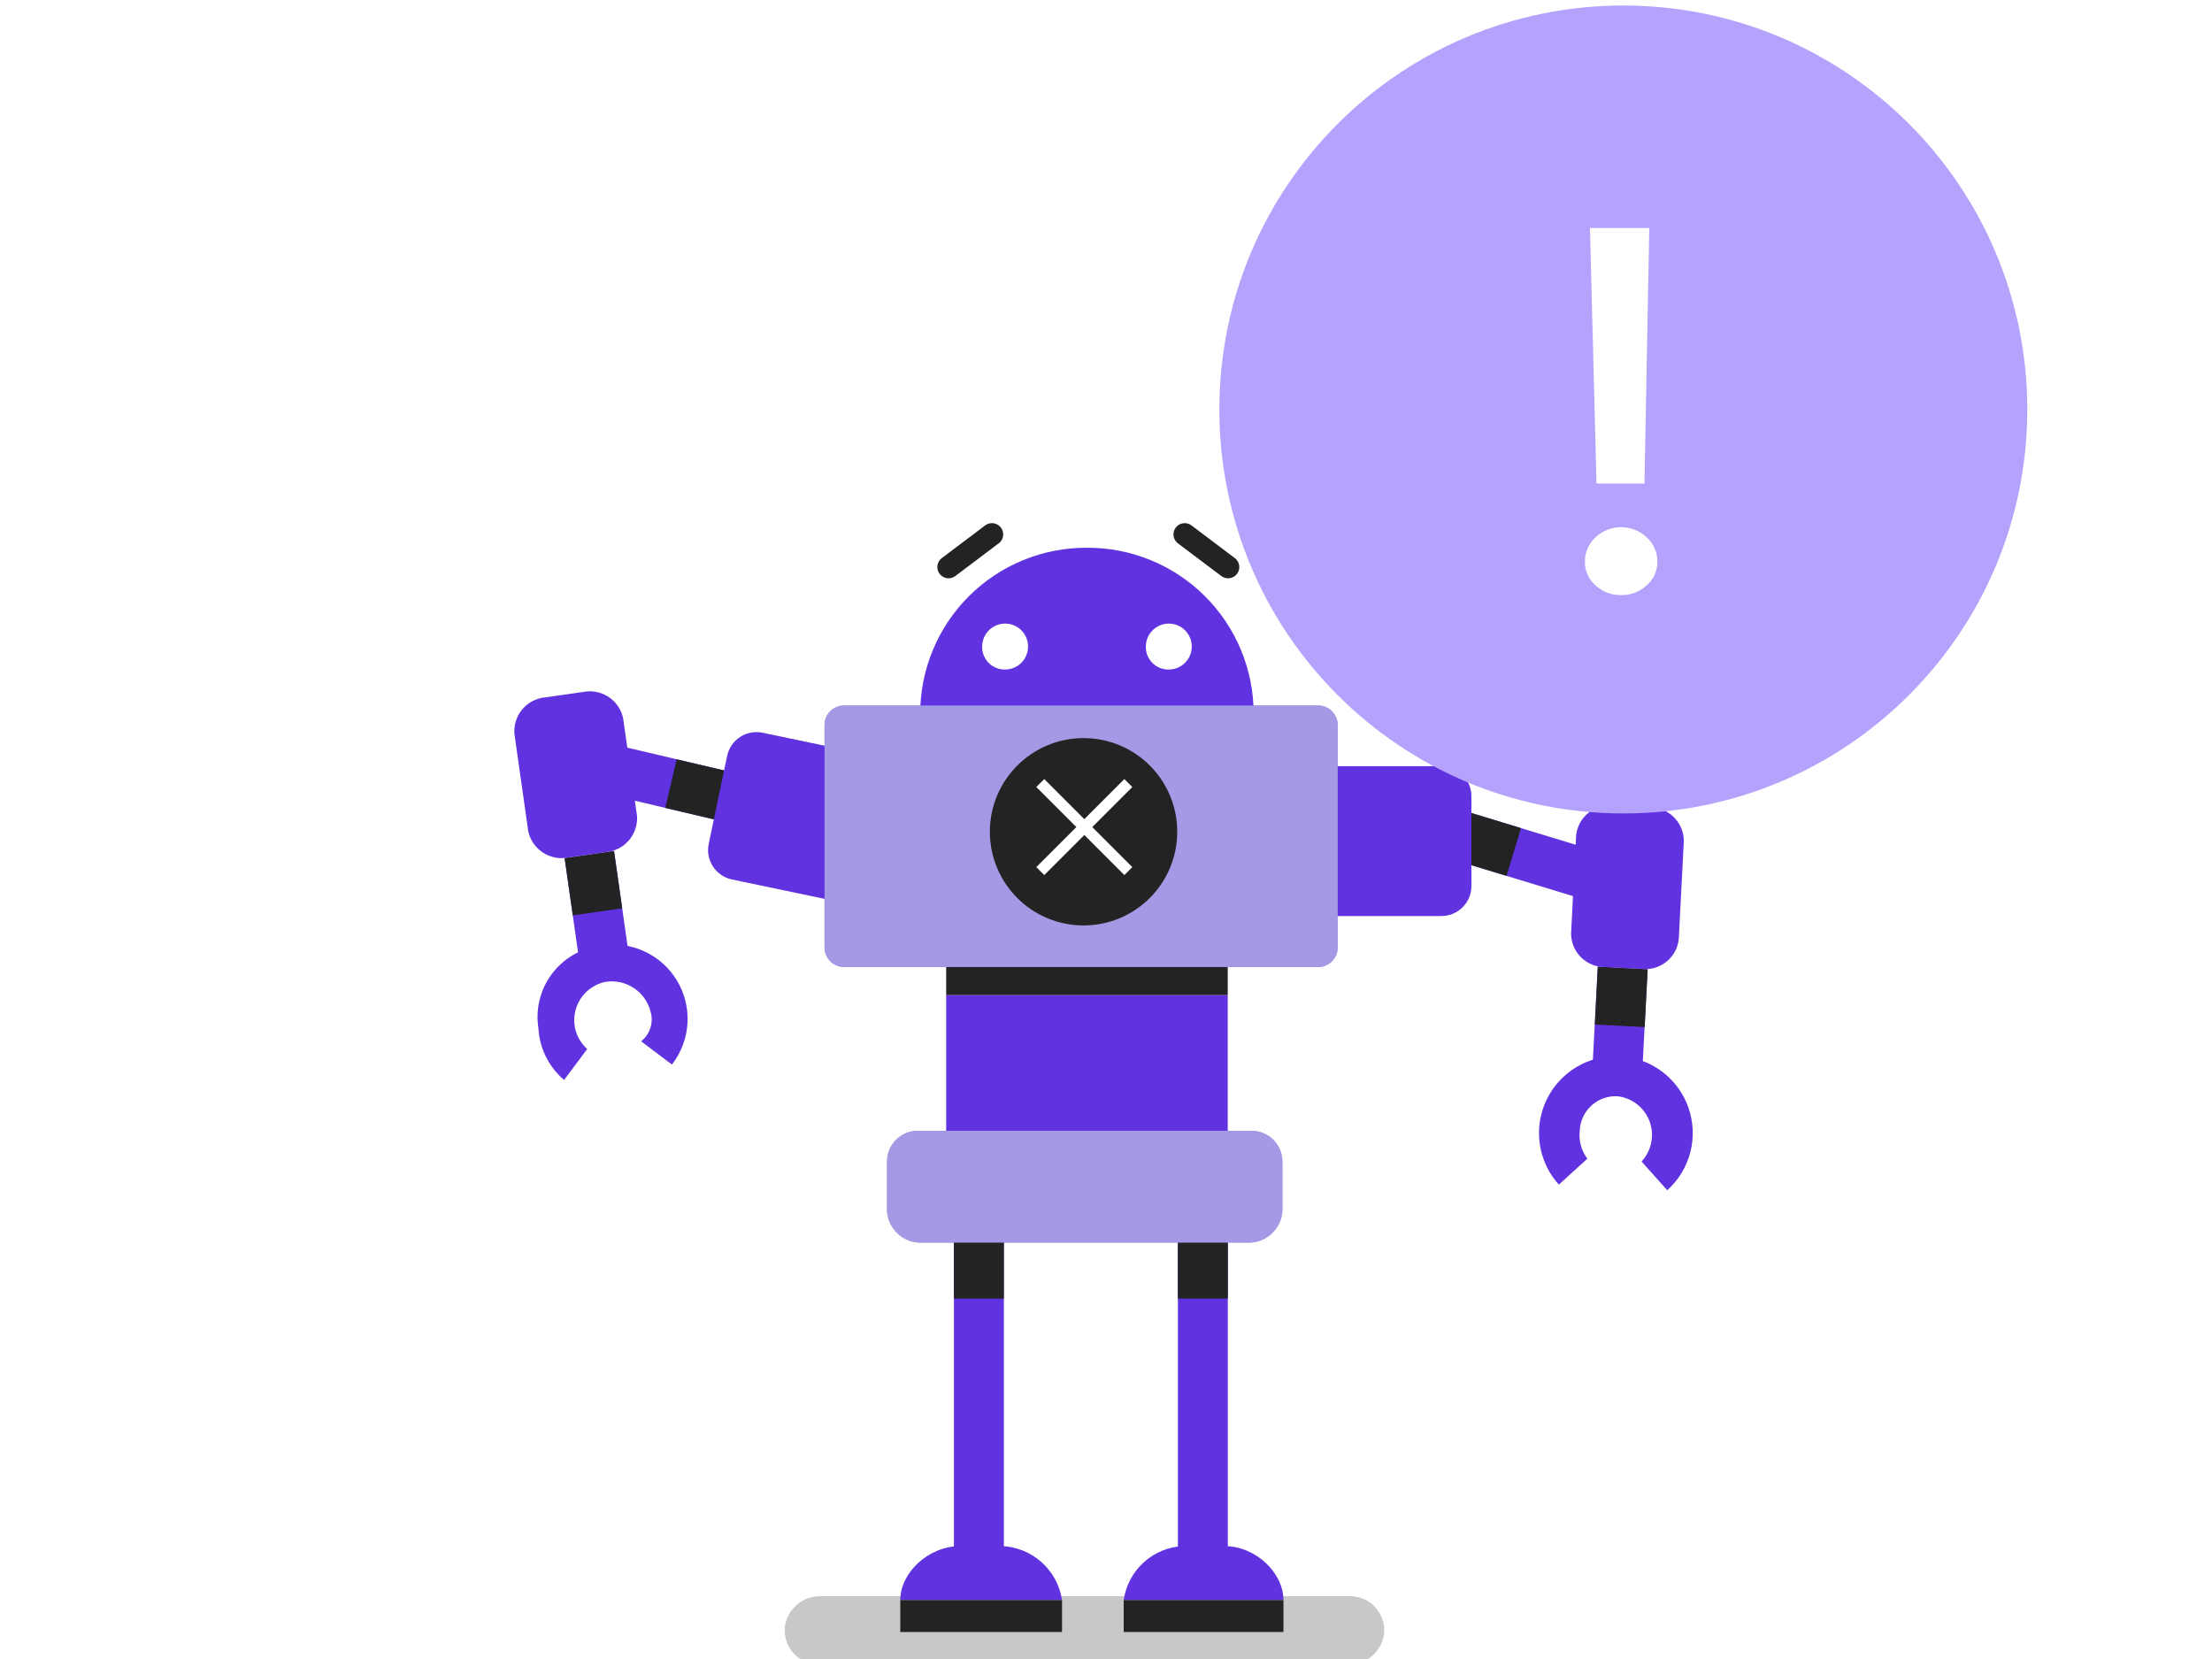 <svg width="400" height="300" viewBox="0 0 400 300" version="1.1" xmlns="http://www.w3.org/2000/svg" xmlns:xlink="http://www.w3.org/1999/xlink">
<rect x="0" y="0" width="400" height="300" fill="#808080" stroke="none"/>
<title>error-code-generic</title>
<desc>Created using Figma</desc>
<g id="Canvas" transform="translate(-30218 -939)">
<clipPath id="clip-0" clip-rule="evenodd">
<path d="M 30218 939L 30618 939L 30618 1239L 30218 1239L 30218 939Z" fill="#FFFFFF"/>
</clipPath>
<g id="error-code-generic" clip-path="url(#clip-0)">
<path d="M 30218 939L 30618 939L 30618 1239L 30218 1239L 30218 939Z" fill="#FFFFFF"/>
<g id="Vector">
<use xlink:href="#path0_fill" transform="translate(30359.9 1227.64)" fill="#C8C8C8"/>
</g>
<g id="Vector">
<use xlink:href="#path1_fill" transform="translate(30319 1071.76)" fill="#6132E0"/>
</g>
<g id="Vector">
<use xlink:href="#path2_fill" transform="translate(30338.3 1076.31)" fill="#232323"/>
</g>
<g id="Vector">
<use xlink:href="#path3_fill" transform="matrix(0.979 0.205 -0.205 0.979 30350.6 1070.39)" fill="#6132E0"/>
</g>
<g id="Vector">
<use xlink:href="#path4_fill" transform="translate(30481.1 1085.91)" fill="#6132E0"/>
</g>
<g id="Vector">
<use xlink:href="#path5_fill" transform="translate(30481.1 1085.91)" fill="#232323"/>
</g>
<g id="Vector">
<use xlink:href="#path6_fill" transform="translate(30438 1077.55)" fill="#6132E0"/>
</g>
<g id="Vector">
<use xlink:href="#path7_fill" transform="translate(30389.1 1118.93)" fill="#6132E0"/>
</g>
<g id="Vector">
<use xlink:href="#path8_fill" transform="translate(30389.1 1113.16)" fill="#232323"/>
</g>
<g id="Vector">
<use xlink:href="#path9_fill" transform="translate(30384.4 1038.05)" fill="#6132E0"/>
</g>
<g id="Vector">
<use xlink:href="#path10_fill" transform="translate(30395.6 1051.76)" fill="#FFFFFF"/>
</g>
<g id="Vector">
<use xlink:href="#path11_fill" transform="translate(30425.2 1051.76)" fill="#FFFFFF"/>
</g>
<g id="Vector">
<use xlink:href="#path12_fill" transform="translate(30390.5 1162.99)" fill="#6132E0"/>
</g>
<g id="Vector">
<use xlink:href="#path13_fill" transform="translate(30390.5 1162.99)" fill="#232323"/>
</g>
<g id="Vector">
<use xlink:href="#path14_fill" transform="translate(30431 1162.99)" fill="#6132E0"/>
</g>
<g id="Vector">
<use xlink:href="#path15_fill" transform="translate(30431 1162.99)" fill="#232323"/>
</g>
<g id="Vector">
<use xlink:href="#path16_fill" transform="translate(30380.8 1218.58)" fill="#6132E0"/>
</g>
<g id="Vector">
<use xlink:href="#path17_fill" transform="translate(30380.8 1228.34)" fill="#232323"/>
</g>
<g id="Vector">
<use xlink:href="#path18_fill" transform="translate(30421.2 1218.58)" fill="#6132E0"/>
</g>
<g id="Vector">
<use xlink:href="#path19_fill" transform="translate(30421.2 1228.34)" fill="#232323"/>
</g>
<g id="Vector">
<use xlink:href="#path20_fill" transform="translate(30320.1 1092.89)" fill="#6132E0"/>
</g>
<g id="Vector">
<use xlink:href="#path21_fill" transform="translate(30320.1 1092.89)" fill="#232323"/>
</g>
<g id="Vector">
<use xlink:href="#path22_fill" transform="translate(30311 1064.01)" fill="#6132E0"/>
</g>
<g id="Vector">
<use xlink:href="#path23_fill" transform="translate(30315.2 1109.8)" fill="#6132E0"/>
</g>
<g id="Vector">
<use xlink:href="#path24_fill" transform="translate(30505.8 1113.81)" fill="#6132E0"/>
</g>
<g id="Vector">
<use xlink:href="#path25_fill" transform="translate(30506.4 1113.81)" fill="#232323"/>
</g>
<g id="Vector">
<use xlink:href="#path26_fill" transform="translate(30502.1 1084.63)" fill="#6132E0"/>
</g>
<g id="Vector">
<use xlink:href="#path27_fill" transform="translate(30496.3 1129.99)" fill="#6132E0"/>
</g>
<g id="Vector">
<use xlink:href="#path28_fill" transform="translate(30387.5 1033.6)" fill="#232323"/>
</g>
<g id="Vector">
<use xlink:href="#path29_fill" transform="translate(30430.2 1033.6)" fill="#232323"/>
</g>
<g id="Vector">
<use xlink:href="#path30_fill" transform="translate(30367.1 1066.57)" fill="#4833C8"/>
<use xlink:href="#path30_fill" transform="translate(30367.1 1066.57)" fill="#FFFFFF" fill-opacity="0.5"/>
</g>
<g id="Vector">
<use xlink:href="#path31_fill" transform="translate(30397 1072.47)" fill="#232323"/>
</g>
<g id="Vector">
<use xlink:href="#path32_fill" transform="translate(30405.4 1079.88)" fill="#FFFFFF"/>
</g>
<g id="Vector">
<use xlink:href="#path33_fill" transform="translate(30378.4 1143.48)" fill="#4833C8"/>
<use xlink:href="#path33_fill" transform="translate(30378.4 1143.48)" fill="#FFFFFF" fill-opacity="0.5"/>
</g>
<g id="Vector">
<use xlink:href="#path34_fill" transform="translate(30438.5 940)" fill="#B4A2FC"/>
</g>
<g id="Vector">
<use xlink:href="#path35_fill" transform="translate(30504.6 980.23)" fill="#FFFFFF"/>
</g>
</g>
</g>
<defs>
<path id="path0_fill" d="M 6.178 12.354L 101.919 12.354C 103.503 12.385 105.041 11.827 106.237 10.789C 107.433 9.75 108.201 8.304 108.391 6.732C 108.468 5.877 108.366 5.016 108.092 4.203C 107.817 3.39 107.377 2.644 106.798 2.01C 106.219 1.377 105.515 0.872 104.729 0.526C 103.944 0.18 103.096 0.001 102.238 0.001L 6.497 0.001C 4.913 -0.03 3.374 0.528 2.179 1.567C 0.983 2.606 0.215 4.051 0.025 5.624C -0.052 6.478 0.05 7.339 0.324 8.152C 0.599 8.965 1.039 9.712 1.618 10.345C 2.197 10.978 2.901 11.484 3.686 11.83C 4.471 12.175 5.32 12.354 6.178 12.354Z"/>
<path id="path1_fill" fill-rule="evenodd" d="M 30.889 6.783L 28.82 15.571L 1.35699e-07 8.787L 2.067 -1.73694e-06L 30.889 6.783Z"/>
<path id="path2_fill" fill-rule="evenodd" d="M 11.558 2.234L 9.489 11.021L -8.52963e-07 8.787L 2.067 -3.84609e-06L 11.558 2.234Z"/>
<path id="path3_fill" d="M 40.654 0L 5.421 0C 2.427 0 0 2.427 0 5.421L 0 21.681C 0 24.675 2.427 27.102 5.421 27.102L 40.654 27.102C 43.648 27.102 46.076 24.675 46.076 21.681L 46.076 5.421C 46.076 2.427 43.648 0 40.654 0Z"/>
<path id="path4_fill" fill-rule="evenodd" d="M 2.72948e-06 8.635L 2.628 -3.59795e-06L 30.954 8.623L 28.324 17.26L 2.72948e-06 8.635Z"/>
<path id="path5_fill" fill-rule="evenodd" d="M 2.72948e-06 8.635L 2.628 -3.59795e-06L 11.954 2.84L 9.326 11.475L 2.72948e-06 8.635Z"/>
<path id="path6_fill" d="M 40.654 0L 5.421 0C 2.427 0 -3.22575e-06 2.427 -3.22575e-06 5.421L -3.22575e-06 21.681C -3.22575e-06 24.675 2.427 27.102 5.421 27.102L 40.654 27.102C 43.648 27.102 46.076 24.675 46.076 21.681L 46.076 5.421C 46.076 2.427 43.648 0 40.654 0Z"/>
<path id="path7_fill" fill-rule="evenodd" d="M -2.66745e-06 1.98508e-06L 50.913 1.98508e-06L 50.913 27.803L -2.66745e-06 27.803L -2.66745e-06 1.98508e-06Z"/>
<path id="path8_fill" fill-rule="evenodd" d="M -2.66745e-06 -3.84609e-06L 50.913 -3.84609e-06L 50.913 5.777L -2.66745e-06 5.777L -2.66745e-06 -3.84609e-06Z"/>
<path id="path9_fill" fill-rule="evenodd" d="M 30.151 0C 26.201 -0.02 22.286 0.739 18.63 2.236C 14.974 3.732 11.65 5.936 8.849 8.721C 6.047 11.506 3.823 14.817 2.305 18.463C 0.786 22.11 0.003 26.021 1.17864e-06 29.971L 60.301 29.971C 60.298 26.021 59.515 22.11 57.996 18.464C 56.478 14.817 54.254 11.507 51.453 8.722C 48.651 5.937 45.328 3.733 41.672 2.236C 38.016 0.74 34.101 -0.02 30.151 0Z"/>
<path id="path10_fill" fill-rule="evenodd" d="M 0.004 4.342C -0.033 3.513 0.179 2.691 0.613 1.984C 1.047 1.276 1.683 0.715 2.439 0.372C 3.195 0.029 4.036 -0.08 4.854 0.059C 5.672 0.198 6.43 0.579 7.03 1.153C 7.63 1.727 8.044 2.467 8.22 3.278C 8.395 4.089 8.324 4.934 8.015 5.705C 7.706 6.475 7.173 7.135 6.486 7.6C 5.798 8.065 4.987 8.314 4.157 8.314C 3.08 8.337 2.037 7.932 1.259 7.187C 0.48 6.443 0.029 5.419 0.004 4.342Z"/>
<path id="path11_fill" fill-rule="evenodd" d="M 0.004 4.342C -0.033 3.513 0.179 2.691 0.613 1.984C 1.047 1.276 1.683 0.715 2.439 0.372C 3.195 0.029 4.036 -0.08 4.854 0.059C 5.672 0.198 6.43 0.579 7.03 1.153C 7.63 1.727 8.044 2.467 8.22 3.278C 8.395 4.089 8.324 4.934 8.015 5.705C 7.706 6.475 7.173 7.135 6.486 7.6C 5.798 8.065 4.987 8.314 4.157 8.314C 3.08 8.337 2.037 7.932 1.259 7.187C 0.48 6.443 0.029 5.419 0.004 4.342Z"/>
<path id="path12_fill" fill-rule="evenodd" d="M 2.10915e-06 -3.97016e-06L 9.027 -3.97016e-06L 9.027 58.136L 2.10915e-06 58.136L 2.10915e-06 -3.97016e-06Z"/>
<path id="path13_fill" fill-rule="evenodd" d="M 2.10915e-06 -3.97016e-06L 9.027 -3.97016e-06L 9.027 10.832L 2.10915e-06 10.832L 2.10915e-06 -3.97016e-06Z"/>
<path id="path14_fill" fill-rule="evenodd" d="M 3.03965e-06 -3.97016e-06L 9.027 -3.97016e-06L 9.027 58.136L 3.03965e-06 58.136L 3.03965e-06 -3.97016e-06Z"/>
<path id="path15_fill" fill-rule="evenodd" d="M 3.03965e-06 -3.97016e-06L 9.027 -3.97016e-06L 9.027 10.832L 3.03965e-06 10.832L 3.03965e-06 -3.97016e-06Z"/>
<path id="path16_fill" fill-rule="evenodd" d="M 29.247 9.757C 28.849 7.123 27.548 4.71 25.566 2.93C 23.584 1.15 21.045 0.114 18.384 6.20337e-06L 10.863 6.20337e-06C 5.013 6.20337e-06 -8.06438e-07 4.879 -8.06438e-07 9.757L 29.247 9.757Z"/>
<path id="path17_fill" fill-rule="evenodd" d="M -8.06438e-07 1.24067e-05L 29.247 1.24067e-05L 29.247 5.779L -8.06438e-07 5.779L -8.06438e-07 1.24067e-05Z"/>
<path id="path18_fill" fill-rule="evenodd" d="M 28.887 9.757C 28.887 4.879 23.935 6.20337e-06 18.158 6.20337e-06L 10.729 6.20337e-06C 8.086 0.128 5.57 1.171 3.612 2.952C 1.654 4.732 0.377 7.138 1.24067e-07 9.757L 28.887 9.757Z"/>
<path id="path19_fill" fill-rule="evenodd" d="M 1.24067e-07 1.24067e-05L 28.887 1.24067e-05L 28.887 5.779L 1.24067e-07 5.779L 1.24067e-07 1.24067e-05Z"/>
<path id="path20_fill" fill-rule="evenodd" d="M 1.62838e-07 1.272L 8.938 -5.21083e-06L 11.991 21.449L 3.055 22.722L 1.62838e-07 1.272Z"/>
<path id="path21_fill" fill-rule="evenodd" d="M 1.62838e-07 1.272L 8.938 -5.21083e-06L 10.414 10.367L 1.476 11.639L 1.62838e-07 1.272Z"/>
<path id="path22_fill" fill-rule="evenodd" d="M 22.195 22.534C 22.293 24.025 21.846 25.501 20.937 26.687C 20.028 27.873 18.718 28.688 17.253 28.98L 9.061 30.147C 7.575 30.271 6.093 29.852 4.892 28.967C 3.692 28.081 2.853 26.79 2.532 25.333L 0.014 7.637C -0.086 6.146 0.36 4.671 1.268 3.485C 2.175 2.299 3.483 1.483 4.947 1.189L 13.139 0.022C 14.627 -0.104 16.109 0.315 17.311 1.2C 18.514 2.085 19.353 3.377 19.674 4.835L 22.193 22.53L 22.195 22.534Z"/>
<path id="path23_fill" fill-rule="evenodd" d="M 8.983 18.896C 7.635 17.696 6.802 16.021 6.66 14.221C 6.529 12.514 7.021 10.818 8.045 9.446C 9.069 8.074 10.556 7.119 12.229 6.759C 14.043 6.458 15.903 6.858 17.434 7.877C 18.964 8.896 20.05 10.458 20.472 12.247C 20.731 13.197 20.704 14.201 20.395 15.135C 20.085 16.069 19.507 16.891 18.732 17.498L 24.306 21.706C 25.978 19.557 26.959 16.951 27.118 14.233C 27.277 11.515 26.608 8.812 25.198 6.483C 23.788 4.154 21.703 2.307 19.221 1.188C 16.739 0.069 13.976 -0.27 11.296 0.216C 9.576 0.444 7.919 1.014 6.423 1.893C 4.926 2.771 3.621 3.94 2.583 5.331C 1.545 6.722 0.796 8.306 0.38 9.991C -0.036 11.675 -0.111 13.426 0.159 15.14C 0.258 16.932 0.721 18.686 1.52 20.294C 2.319 21.901 3.437 23.329 4.806 24.49L 8.983 18.894L 8.983 18.896Z"/>
<path id="path24_fill" fill-rule="evenodd" d="M 1.116 -5.58303e-06L 10.131 0.465L 9.017 22.102L -6.32743e-06 21.638L 1.116 -5.58303e-06Z"/>
<path id="path25_fill" fill-rule="evenodd" d="M 0.539 -5.58303e-06L 9.554 0.465L 9.015 10.922L 2.23321e-06 10.458L 0.539 -5.58303e-06Z"/>
<path id="path26_fill" fill-rule="evenodd" d="M -7.07184e-06 23.236C 0.02 24.716 0.578 26.137 1.569 27.236C 2.56 28.335 3.917 29.036 5.387 29.208L 13.501 29.627C 14.981 29.606 16.402 29.049 17.501 28.058C 18.6 27.067 19.301 25.71 19.473 24.24L 20.392 6.391C 20.372 4.911 19.814 3.49 18.823 2.391C 17.832 1.292 16.475 0.591 15.005 0.419L 6.891 8.68471e-07C 5.412 0.02 3.991 0.578 2.892 1.568C 1.794 2.558 1.092 3.914 0.919 5.383L -7.07184e-06 23.232L -7.07184e-06 23.236Z"/>
<path id="path27_fill" fill-rule="evenodd" d="M 18.547 19.038C 19.432 18.087 20.036 16.91 20.294 15.637C 20.552 14.364 20.452 13.044 20.006 11.824C 19.561 10.604 18.787 9.531 17.769 8.723C 16.752 7.916 15.531 7.405 14.242 7.248C 13.377 7.196 12.51 7.317 11.693 7.605C 10.876 7.893 10.124 8.342 9.484 8.925C 8.843 9.508 8.326 10.214 7.963 11.001C 7.599 11.788 7.397 12.639 7.369 13.505C 7.165 15.296 7.659 17.097 8.747 18.534L 3.592 23.227C 1.746 21.187 0.547 18.645 0.148 15.922C -0.252 13.2 0.165 10.42 1.346 7.935C 2.527 5.45 4.419 3.371 6.782 1.962C 9.145 0.552 11.874 -0.124 14.622 0.019C 17.37 0.161 20.013 1.116 22.218 2.762C 24.423 4.408 26.09 6.671 27.008 9.265C 27.925 11.86 28.052 14.668 27.373 17.334C 26.694 20 25.239 22.405 23.192 24.244L 18.547 19.046L 18.547 19.038Z"/>
<path id="path28_fill" d="M 11.097 3.651L 3.252 9.568C 2.821 9.891 2.279 10.03 1.745 9.954C 1.212 9.878 0.73 9.593 0.407 9.161C 0.083 8.73 -0.056 8.188 0.02 7.654C 0.097 7.121 0.382 6.639 0.813 6.316L 8.657 0.407C 8.871 0.246 9.114 0.13 9.373 0.064C 9.631 -0.003 9.9 -0.017 10.165 0.02C 10.429 0.058 10.683 0.148 10.913 0.284C 11.142 0.42 11.343 0.6 11.503 0.813C 11.663 1.027 11.78 1.27 11.846 1.528C 11.912 1.787 11.927 2.056 11.889 2.32C 11.851 2.584 11.762 2.839 11.626 3.068C 11.49 3.298 11.31 3.499 11.097 3.659L 11.097 3.651Z"/>
<path id="path29_fill" d="M 11.097 6.324L 3.252 0.407C 2.821 0.083 2.279 -0.056 1.745 0.02C 1.212 0.097 0.73 0.382 0.407 0.813C 0.083 1.244 -0.056 1.786 0.02 2.32C 0.097 2.854 0.382 3.335 0.813 3.659L 8.657 9.57C 8.871 9.73 9.114 9.847 9.373 9.913C 9.631 9.979 9.9 9.994 10.165 9.956C 10.429 9.918 10.683 9.829 10.913 9.693C 11.142 9.557 11.343 9.377 11.503 9.164C 11.663 8.95 11.78 8.707 11.846 8.448C 11.912 8.19 11.927 7.921 11.889 7.656C 11.851 7.392 11.762 7.138 11.626 6.908C 11.49 6.679 11.31 6.478 11.097 6.318L 11.097 6.324Z"/>
<path id="path30_fill" fill-rule="evenodd" d="M 89.257 0.002C 90.196 0.002 91.098 0.375 91.762 1.04C 92.427 1.704 92.8 2.605 92.8 3.545L 92.8 43.769C 92.798 44.707 92.423 45.606 91.759 46.269C 91.095 46.931 90.195 47.303 89.257 47.303L 3.543 47.303C 2.605 47.303 1.705 46.931 1.041 46.269C 0.376 45.606 0.002 44.707 3.10168e-07 43.769L 3.10168e-07 3.521C 3.10168e-07 2.587 0.371 1.691 1.031 1.031C 1.691 0.371 2.587 3.16372e-06 3.521 3.16372e-06L 89.257 0.002Z"/>
<path id="path31_fill" d="M 16.939 33.877C 26.294 33.877 33.877 26.294 33.877 16.939C 33.877 7.584 26.294 0 16.939 0C 7.584 0 3.78405e-06 7.584 3.78405e-06 16.939C 3.78405e-06 26.294 7.584 33.877 16.939 33.877Z"/>
<path id="path32_fill" d="M 17.359 1.437L 15.922 7.19591e-06L 8.68 7.243L 1.437 7.19591e-06L 3.59795e-06 1.437L 7.243 8.68L 3.59795e-06 15.922L 1.437 17.359L 8.68 10.117L 15.922 17.359L 17.359 15.922L 10.117 8.68L 17.359 1.437Z"/>
<path id="path33_fill" fill-rule="evenodd" d="M 5.753 20.222C 4.271 20.136 2.871 19.515 1.813 18.473C 0.754 17.432 0.111 16.042 0.001 14.561L 0.001 5.664C -0.011 4.909 0.13 4.16 0.416 3.462C 0.702 2.763 1.126 2.13 1.664 1.601C 2.202 1.072 2.842 0.657 3.545 0.382C 4.248 0.108 4.999 -0.021 5.753 0.003L 65.743 0.003C 66.497 -0.021 67.249 0.108 67.951 0.382C 68.654 0.657 69.294 1.072 69.832 1.601C 70.37 2.13 70.795 2.763 71.081 3.462C 71.367 4.16 71.508 4.909 71.496 5.664L 71.496 14.561C 71.386 16.042 70.742 17.432 69.684 18.473C 68.626 19.515 67.225 20.136 65.743 20.222L 5.753 20.222Z"/>
<path id="path34_fill" d="M 73.048 146.096C 113.391 146.096 146.096 113.391 146.096 73.048C 146.096 32.705 113.391 0 73.048 0C 32.705 0 2.48135e-06 32.705 2.48135e-06 73.048C 2.48135e-06 113.391 32.705 146.096 73.048 146.096Z"/>
<path id="path35_fill" d="M 6.574 66.385C 4.853 66.425 3.183 65.794 1.917 64.626C 1.308 64.096 0.82 63.44 0.489 62.703C 0.159 61.966 -0.008 61.166 0.001 60.358C -0.011 59.526 0.155 58.701 0.485 57.938C 0.815 57.174 1.303 56.489 1.917 55.928C 3.171 54.755 4.823 54.102 6.54 54.102C 8.257 54.102 9.909 54.755 11.162 55.928C 11.783 56.486 12.277 57.169 12.611 57.933C 12.946 58.697 13.114 59.524 13.103 60.358C 13.111 61.168 12.942 61.97 12.606 62.707C 12.271 63.445 11.778 64.1 11.162 64.626C 9.916 65.781 8.273 66.411 6.574 66.385ZM 11.642 7.44404e-07L 10.774 46.204L 2.1 46.204L 0.913 7.44404e-07L 11.642 7.44404e-07Z"/>
</defs>
</svg>
